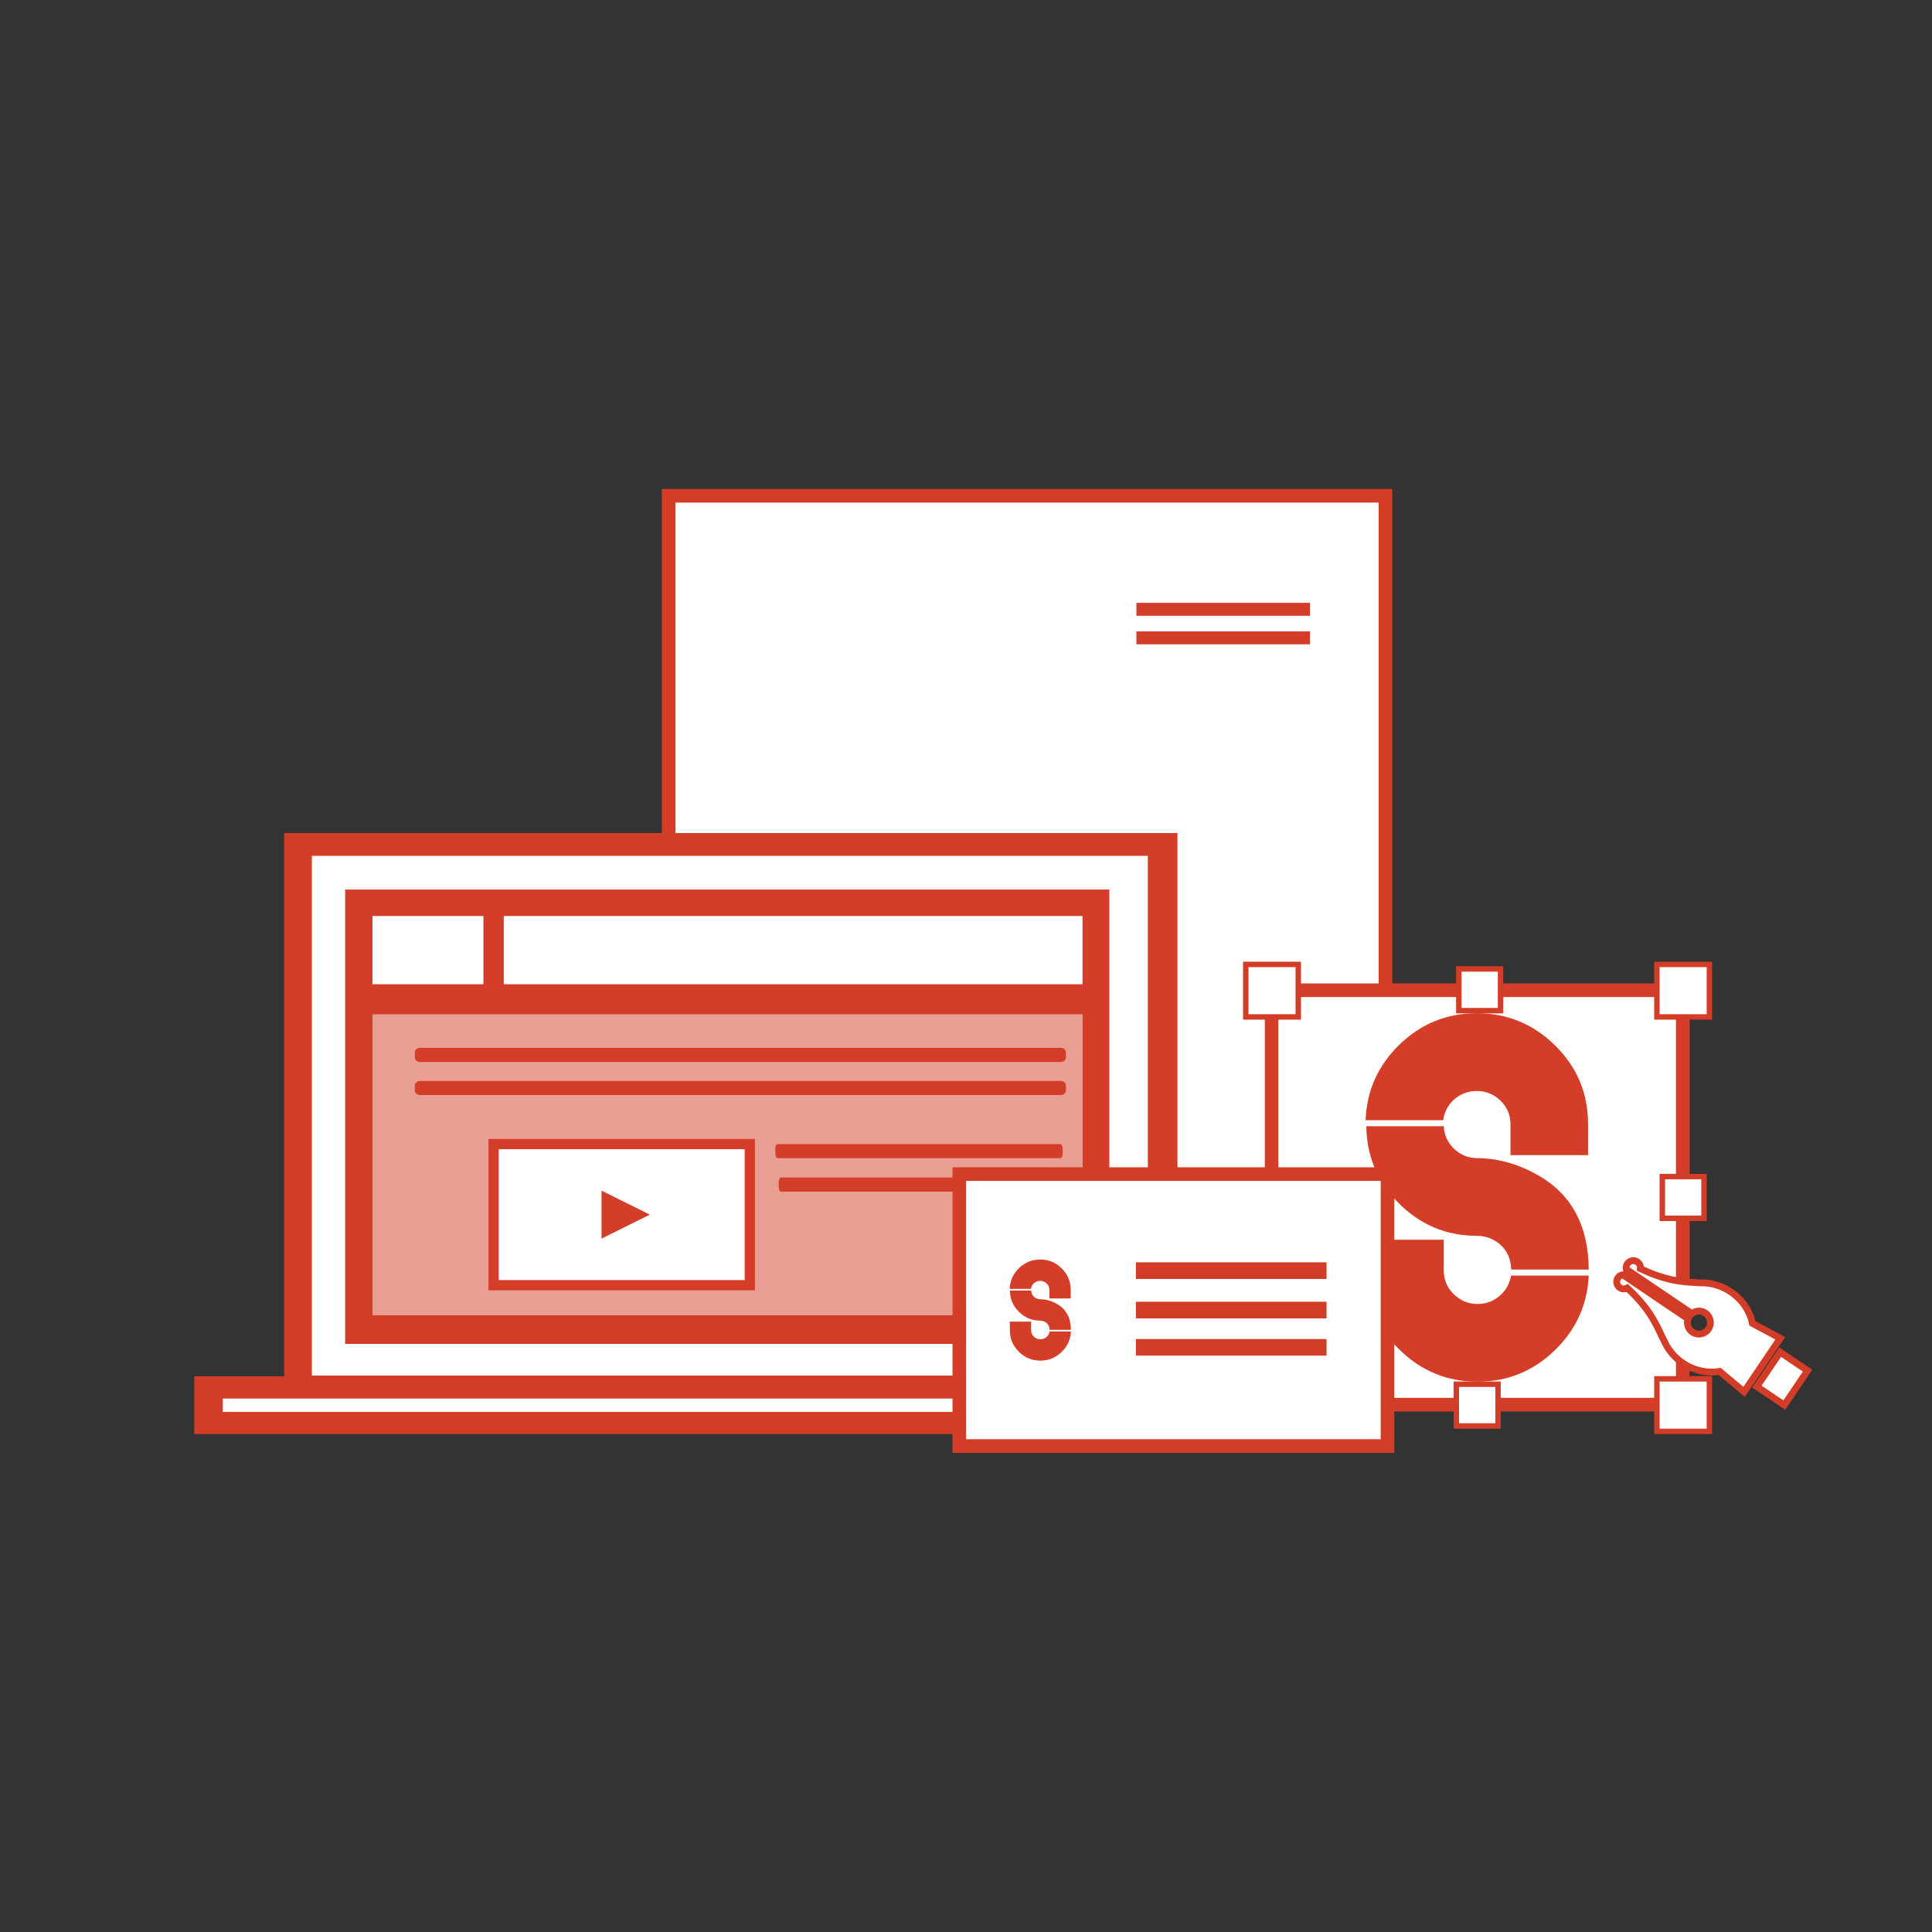 <?xml version="1.0" encoding="utf-8"?>
<!-- Generator: Adobe Illustrator 16.0.0, SVG Export Plug-In . SVG Version: 6.00 Build 0)  -->
<!DOCTYPE svg PUBLIC "-//W3C//DTD SVG 1.1//EN" "http://www.w3.org/Graphics/SVG/1.1/DTD/svg11.dtd">
<svg version="1.1" id="Layer_1" xmlns="http://www.w3.org/2000/svg" xmlns:xlink="http://www.w3.org/1999/xlink" x="0px" y="0px"
	 width="141.73px" height="141.73px" viewBox="0 0 141.73 141.73" enable-background="new 0 0 141.73 141.73" xml:space="preserve">
<rect x="0" y="0" width="141.73" height="141.73" fill="#333333" stroke="none"/>
<g>
	<g>
		<path fill="#D43E28" d="M55.521,42.477c0.146-0.13,0.315-0.196,0.515-0.196c0.21,0,0.39,0.074,0.54,0.221
			c0.151,0.148,0.225,0.326,0.225,0.534v0.017v0.678h1.752V43.01c-0.003-0.686-0.253-1.273-0.745-1.758s-1.082-0.728-1.769-0.728
			c-0.679,0-1.263,0.237-1.751,0.714c-0.482,0.468-0.737,1.037-0.762,1.704h1.754C55.303,42.759,55.384,42.603,55.521,42.477"/>
		<path fill="#D43E28" d="M57.357,44.149c-0.438-0.235-0.878-0.35-1.326-0.35c-0.203-0.006-0.378-0.081-0.523-0.228
			c-0.137-0.138-0.208-0.303-0.216-0.494h-1.751c0.008,0.673,0.249,1.252,0.729,1.735c0.488,0.49,1.073,0.738,1.762,0.742h0.007
			c0.186,0,0.354,0.059,0.505,0.174c0.176,0.142,0.267,0.337,0.273,0.588h1.752C58.561,45.299,58.157,44.577,57.357,44.149"/>
		<path fill="#D43E28" d="M56.57,46.898c-0.146,0.13-0.314,0.196-0.514,0.196c-0.212,0-0.391-0.075-0.54-0.222
			c-0.15-0.148-0.225-0.326-0.225-0.533v-0.018v-0.679h-1.751v0.722c0.003,0.688,0.252,1.272,0.744,1.757
			c0.493,0.487,1.081,0.729,1.769,0.729c0.68,0,1.264-0.239,1.75-0.713c0.479-0.466,0.733-1.029,0.763-1.685h-1.756
			C56.784,46.628,56.703,46.775,56.57,46.898"/>
	</g>
	<rect x="49.053" y="36.37" fill="#FFFFFF" stroke="#D43E28" stroke-miterlimit="10" width="52.582" height="67.831"/>
	<g>
		<g>
			<rect x="93.285" y="72.643" fill="#FFFFFF" stroke="#D43E28" stroke-miterlimit="10" width="30.162" height="30.402"/>
			<rect x="121.548" y="101.151" fill="#FFFFFF" width="3.853" height="3.851"/>
			<path fill="#D33D27" d="M125.599,105.203h-4.249v-4.253h4.249V105.203z M121.748,104.805h3.452v-3.456h-3.452V104.805z"/>
			<rect x="91.389" y="101.151" fill="#FFFFFF" width="3.852" height="3.851"/>
			<path fill="#D33D27" d="M95.439,105.203h-4.25v-4.253h4.25V105.203z M91.588,104.805h3.453v-3.456h-3.453V104.805z"/>
			<rect x="121.548" y="70.748" fill="#FFFFFF" width="3.853" height="3.853"/>
			<path fill="#D33D27" d="M125.599,74.801h-4.249V70.55h4.249V74.801z M121.748,74.402h3.452v-3.454h-3.452V74.402z"/>
			<rect x="91.389" y="70.748" fill="#FFFFFF" width="3.852" height="3.853"/>
			<path fill="#D33D27" d="M95.439,74.801h-4.25V70.55h4.25V74.801z M91.588,74.402h3.453v-3.454h-3.453V74.402z"/>
			<rect x="107.018" y="71.081" fill="#FFFFFF" width="3.06" height="3.06"/>
			<path fill="#D33D27" d="M110.276,74.34h-3.458v-3.458h3.458V74.34z M107.217,73.941h2.661v-2.66h-2.661V73.941z"/>
			<rect x="91.784" y="86.314" fill="#FFFFFF" width="3.06" height="3.059"/>
			<path fill="#D33D27" d="M95.044,89.573h-3.458v-3.459h3.458V89.573z M91.985,89.173h2.66v-2.66h-2.66V89.173z"/>
			<rect x="121.945" y="86.314" fill="#FFFFFF" width="3.061" height="3.059"/>
			<path fill="#D33D27" d="M125.203,89.573h-3.457v-3.459h3.457V89.573z M122.145,89.173h2.66v-2.66h-2.66V89.173z"/>
			<rect x="106.834" y="101.547" fill="#FFFFFF" width="3.061" height="3.059"/>
			<path fill="#D33D27" d="M110.094,104.806h-3.459v-3.459h3.459V104.806z M107.033,104.407h2.662v-2.662h-2.662V104.407z"/>
		</g>
		<g>
			<g>
				<path fill="#D43E28" d="M106.657,80.668c0.473-0.42,1.024-0.633,1.671-0.633c0.685,0,1.264,0.236,1.754,0.714
					c0.488,0.48,0.727,1.058,0.727,1.733v0.059v2.2h5.689v-2.342c-0.011-2.228-0.821-4.132-2.418-5.706
					c-1.596-1.574-3.516-2.363-5.741-2.363c-2.206,0-4.1,0.771-5.686,2.313c-1.564,1.521-2.393,3.368-2.473,5.532h5.692
					C105.951,81.584,106.213,81.076,106.657,80.668"/>
				<path fill="#D43E28" d="M112.618,86.097c-1.415-0.765-2.847-1.137-4.303-1.137c-0.662-0.02-1.228-0.262-1.698-0.737
					c-0.443-0.449-0.678-0.985-0.701-1.604h-5.684c0.023,2.186,0.811,4.063,2.366,5.636c1.582,1.591,3.483,2.395,5.717,2.404h0.023
					c0.602,0,1.148,0.189,1.634,0.568c0.568,0.458,0.866,1.09,0.887,1.906h5.689C116.526,89.83,115.219,87.484,112.618,86.097"/>
				<path fill="#D43E28" d="M110.065,95.02c-0.474,0.42-1.02,0.637-1.669,0.637c-0.687,0-1.267-0.244-1.752-0.72
					c-0.491-0.479-0.732-1.057-0.732-1.731v-0.056v-2.204h-5.682v2.346c0.011,2.229,0.819,4.126,2.416,5.701
					c1.6,1.577,3.512,2.365,5.74,2.365c2.21,0,4.1-0.773,5.682-2.311c1.559-1.514,2.38-3.342,2.478-5.472h-5.7
					C110.755,94.14,110.498,94.619,110.065,95.02"/>
			</g>
		</g>
		<path fill="#FFFFFF" stroke="#D33D27" stroke-width="0.5" stroke-miterlimit="10" d="M128.881,101.718l1.712-2.526l2.009,1.358
			l-1.707,2.526L128.881,101.718z M128.555,97.079c-0.181-0.884-0.725-1.729-1.58-2.308c-0.705-0.478-1.507-0.691-2.263-0.661
			c-0.912-0.064-2.264-0.03-4.375-1.044c0.021-0.188-0.058-0.384-0.226-0.497c-0.239-0.161-0.565-0.1-0.728,0.141
			c-0.085,0.123-0.106,0.27-0.078,0.403l4.804,3.247c0.284-0.22,0.683-0.248,0.995-0.037c0.386,0.262,0.488,0.787,0.226,1.175
			c-0.261,0.385-0.786,0.488-1.175,0.225c-0.32-0.217-0.444-0.618-0.322-0.971l-4.786-3.237c-0.142,0.019-0.273,0.096-0.359,0.224
			c-0.16,0.238-0.099,0.563,0.14,0.727c0.17,0.115,0.378,0.115,0.547,0.023c1.901,1.741,2.282,3.1,2.719,3.906
			c0.273,0.616,0.731,1.177,1.352,1.598c0.849,0.572,1.826,0.765,2.707,0.612l1.794,1.499l2.653-3.929L128.555,97.079z"/>
	</g>
	<rect x="83.365" y="44.223" fill="#D43E28" width="12.731" height="0.95"/>
	<rect x="83.365" y="46.317" fill="#D43E28" width="12.731" height="0.95"/>
	<g>
		<rect x="20.844" y="61.11" fill="#D43E28" width="65.534" height="41.79"/>
		<rect x="22.879" y="62.785" fill="#FFFFFF" width="61.324" height="38.122"/>
		<rect x="25.319" y="65.257" fill="#D43E28" width="56.062" height="33.331"/>
		<rect x="27.325" y="67.196" fill="#FFFFFF" width="52.087" height="29.277"/>
		<rect x="27.325" y="74.176" opacity="0.5" fill="#D43E28" width="52.087" height="22.296"/>
		<rect x="14.254" y="100.969" fill="#D43E28" width="78.574" height="4.234"/>
		<rect x="16.347" y="102.596" fill="#FFFFFF" width="74.824" height="0.98"/>
		<rect x="26.971" y="72.204" fill="#D43E28" width="53.008" height="2.202"/>
		<rect x="35.464" y="66.698" fill="#D43E28" width="1.494" height="6.135"/>
		
			<rect x="36.211" y="83.929" fill-rule="evenodd" clip-rule="evenodd" fill="#FFFFFF" stroke="#D43E28" stroke-width="0.75" stroke-miterlimit="10" width="18.795" height="10.351"/>
		<polygon fill="#D43E28" points="47.672,89.104 45.899,89.985 44.128,90.866 44.128,89.104 44.128,87.343 45.899,88.224 		"/>
		<path fill-rule="evenodd" clip-rule="evenodd" fill="#D43E28" d="M77.838,77.904H30.791c-0.199,0-0.361-0.164-0.361-0.361v-0.312
			c0-0.199,0.162-0.362,0.361-0.362h47.047c0.199,0,0.362,0.163,0.362,0.362v0.312C78.2,77.74,78.037,77.904,77.838,77.904"/>
		<path fill-rule="evenodd" clip-rule="evenodd" fill="#D43E28" d="M77.838,80.332H30.791c-0.199,0-0.361-0.163-0.361-0.362v-0.311
			c0-0.199,0.162-0.362,0.361-0.362h47.047c0.199,0,0.362,0.163,0.362,0.362v0.311C78.2,80.169,78.037,80.332,77.838,80.332"/>
		<path fill-rule="evenodd" clip-rule="evenodd" fill="#D43E28" d="M77.793,84.964H57.039c-0.088,0-0.16-0.163-0.16-0.362v-0.311
			c0-0.199,0.072-0.362,0.16-0.362h20.754c0.088,0,0.16,0.163,0.16,0.362v0.311C77.953,84.801,77.881,84.964,77.793,84.964"/>
		<path fill-rule="evenodd" clip-rule="evenodd" fill="#D43E28" d="M78.04,87.414H57.286c-0.088,0-0.159-0.163-0.159-0.361v-0.312
			c0-0.199,0.071-0.362,0.159-0.362H78.04c0.088,0,0.16,0.163,0.16,0.362v0.312C78.2,87.251,78.128,87.414,78.04,87.414"/>
	</g>
	<g>
		<rect x="70.375" y="86.131" fill="#FFFFFF" stroke="#D43E28" stroke-miterlimit="10" width="31.412" height="19.948"/>
		<g>
			<path fill="#D43E28" d="M75.847,94.136c0.13-0.115,0.281-0.174,0.46-0.174c0.187,0,0.347,0.065,0.48,0.196
				c0.134,0.132,0.198,0.29,0.198,0.476v0.017v0.604h1.562v-0.643c-0.002-0.612-0.225-1.134-0.663-1.566
				c-0.438-0.433-0.965-0.648-1.576-0.648c-0.604,0-1.125,0.211-1.56,0.635c-0.429,0.418-0.656,0.925-0.679,1.518h1.562
				C75.652,94.388,75.725,94.248,75.847,94.136"/>
			<path fill="#D43E28" d="M77.482,95.626c-0.389-0.21-0.781-0.313-1.181-0.313c-0.181-0.005-0.337-0.072-0.466-0.202
				c-0.123-0.123-0.187-0.27-0.192-0.44h-1.56c0.006,0.601,0.221,1.115,0.648,1.547c0.435,0.437,0.957,0.658,1.569,0.66h0.006
				c0.166,0,0.316,0.052,0.449,0.155c0.156,0.126,0.238,0.3,0.243,0.522h1.561C78.554,96.649,78.195,96.007,77.482,95.626"/>
			<path fill="#D43E28" d="M76.781,98.075c-0.128,0.114-0.279,0.174-0.457,0.174c-0.188,0-0.348-0.066-0.48-0.196
				c-0.136-0.133-0.201-0.29-0.201-0.477v-0.015v-0.605h-1.561V97.6c0.004,0.611,0.226,1.134,0.664,1.565
				c0.439,0.433,0.963,0.65,1.575,0.65c0.606,0,1.126-0.213,1.559-0.635c0.428-0.415,0.654-0.918,0.681-1.502h-1.564
				C76.972,97.834,76.9,97.965,76.781,98.075"/>
		</g>
		<rect x="83.328" y="92.604" fill="#D33D27" width="13.986" height="1.22"/>
		<rect x="83.328" y="95.495" fill="#D33D27" width="13.986" height="1.221"/>
		<rect x="83.328" y="98.229" fill="#D33D27" width="13.986" height="1.219"/>
	</g>
</g>
</svg>
